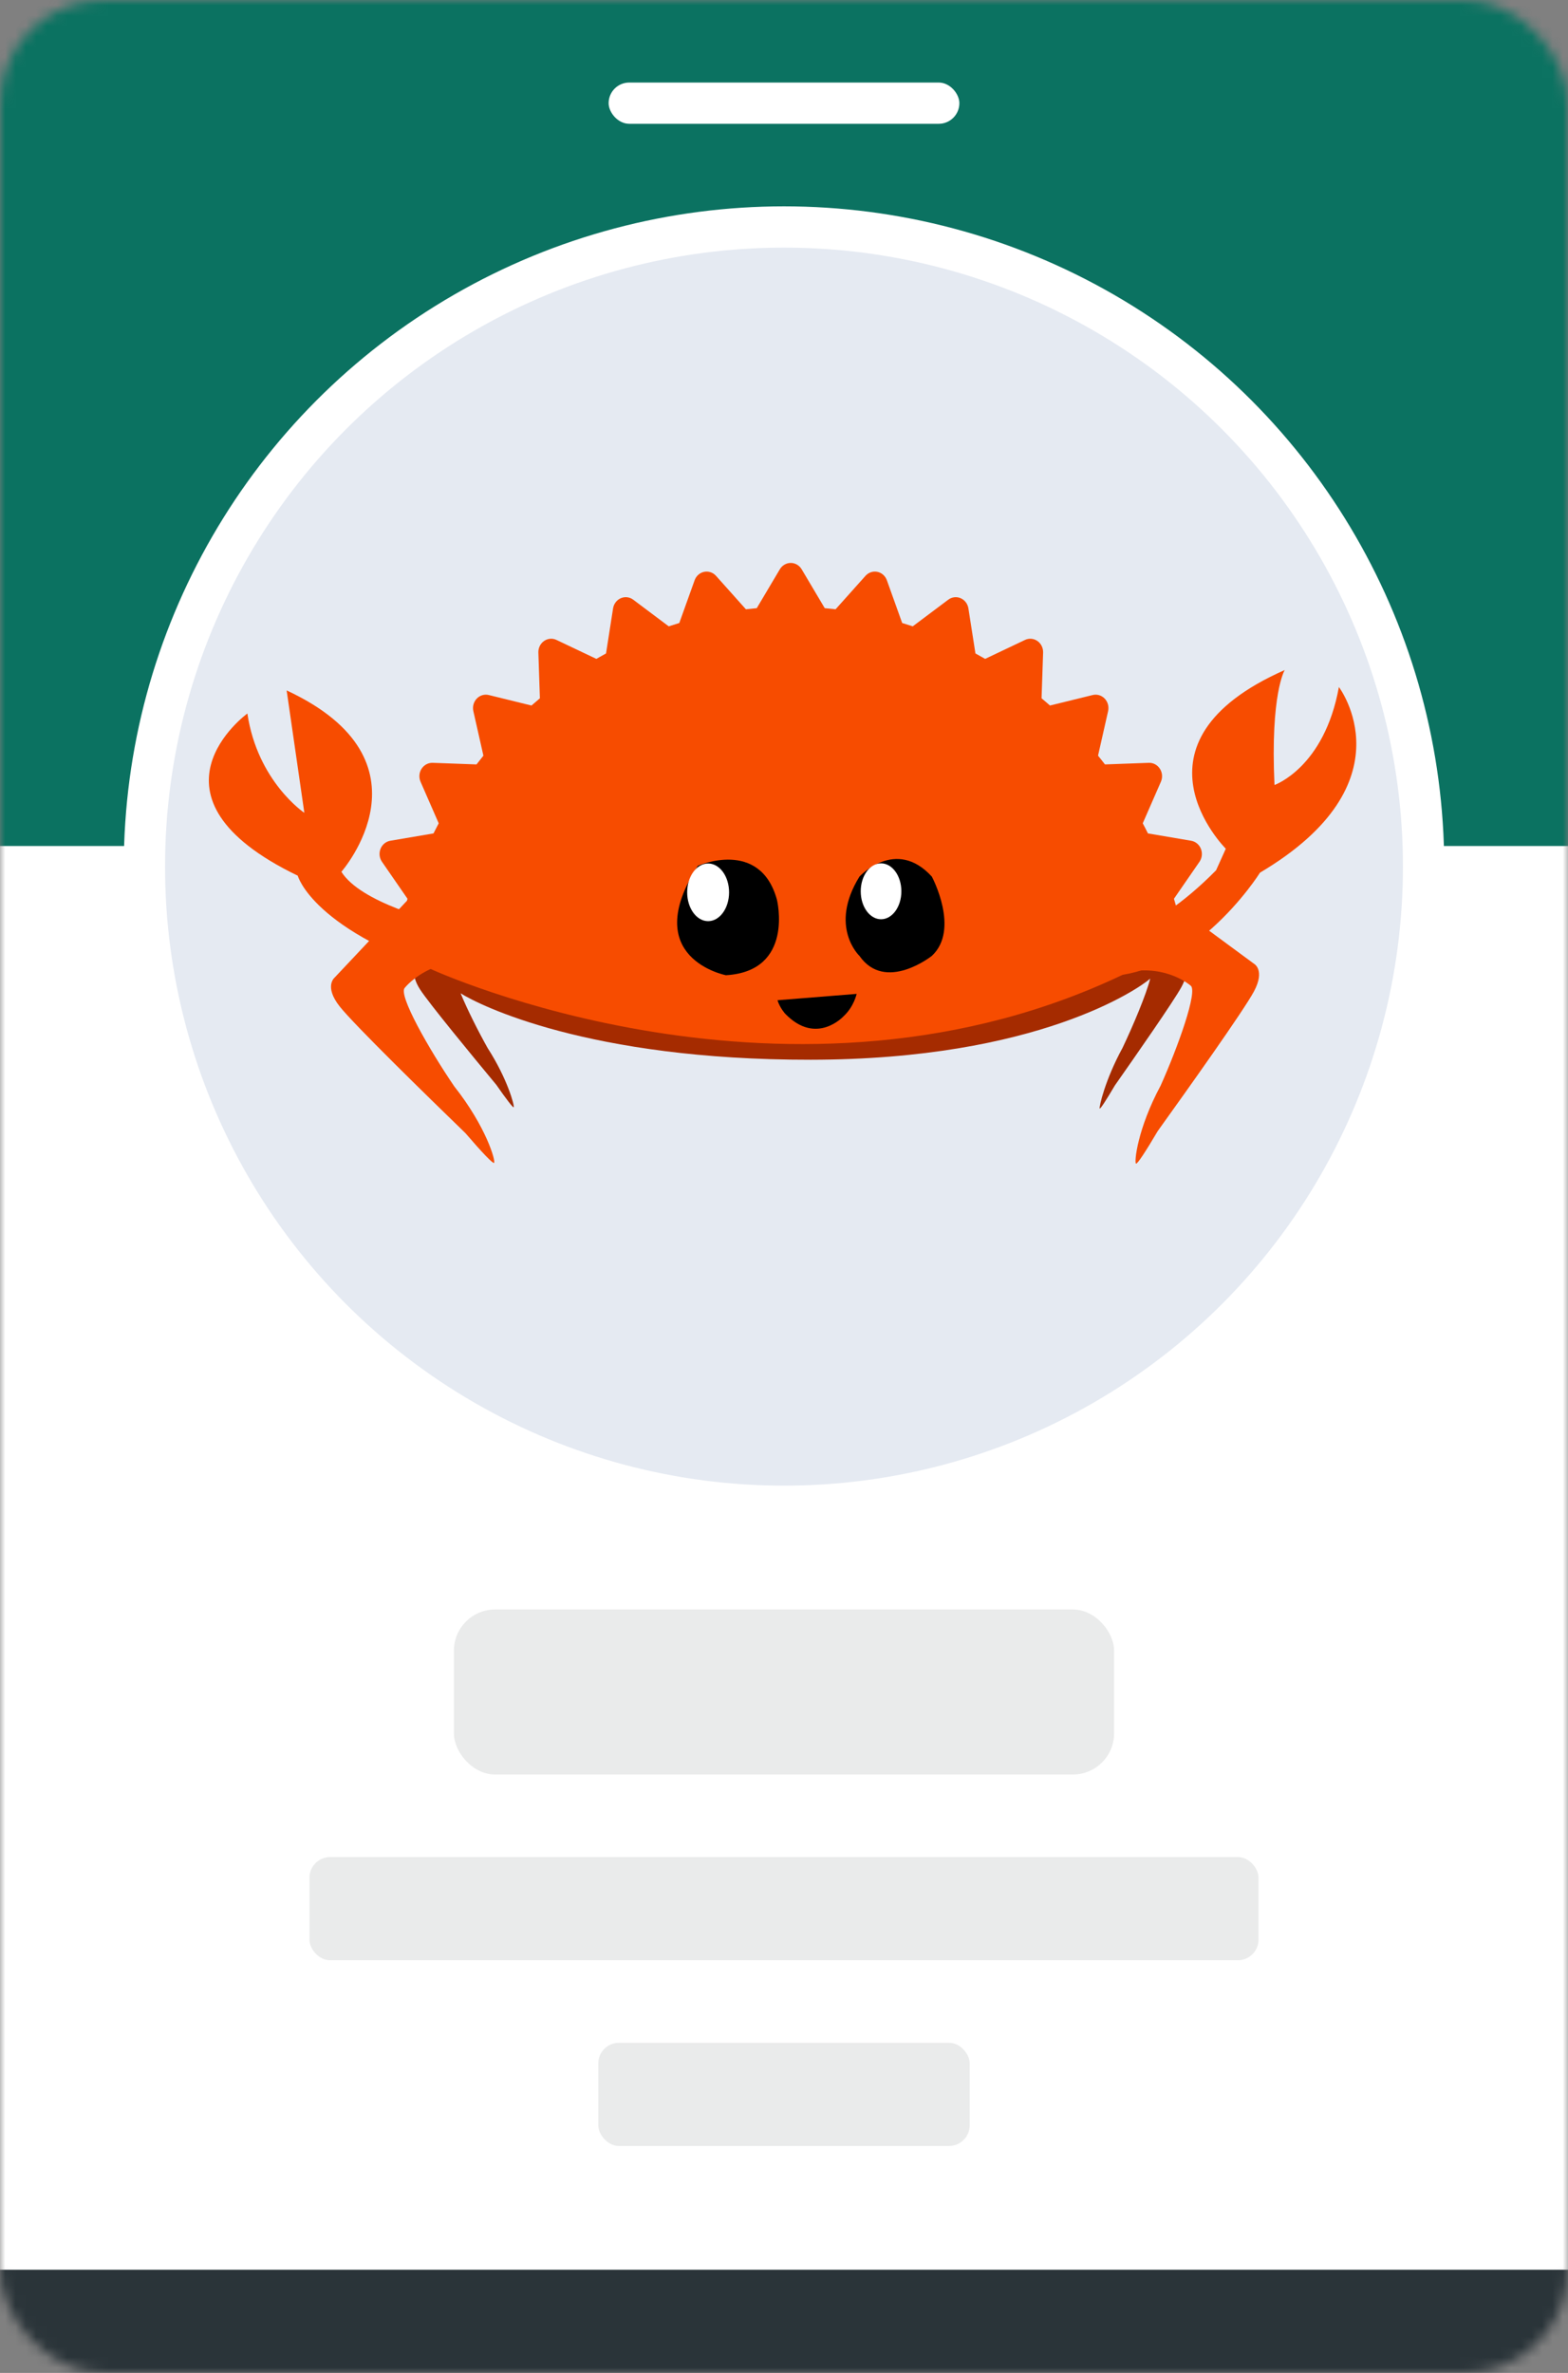 <svg width="152" height="230" viewBox="0 0 152 230" fill="none" xmlns="http://www.w3.org/2000/svg">
<rect x="0" y="0" width="152" height="230" fill="#808080" stroke="none"/>
<mask id="mask0" mask-type="alpha" maskUnits="userSpaceOnUse" x="0" y="0" width="152" height="230">
<rect width="152" height="230" rx="10" fill="white"/>
</mask>
<g mask="url(#mask0)">
<rect width="152" height="230" fill="white"/>
<path d="M0 0H152V82H0V0Z" fill="#0B7261"/>
<rect y="220" width="152" height="10" fill="#2A3439"/>
<circle cx="76" cy="84" r="62" fill="#E5EAF2" stroke="white" stroke-width="4"/>
<path d="M114.89 93.419L113.743 91.043C113.749 90.953 113.754 90.863 113.754 90.772C113.754 88.079 110.953 85.598 106.242 83.61V85.263C105.783 85.08 105.304 84.903 104.806 84.731V83.961C98.073 81.533 88.049 79.992 76.853 79.992C67.071 79.992 58.183 81.168 51.603 83.085V85.768H51.603V82.52C44.861 84.663 40.682 87.639 40.682 90.929C40.682 91.448 40.787 91.959 40.988 92.46L40.301 93.682C40.301 93.682 39.751 94.396 40.72 95.902C41.574 97.23 45.854 102.427 48.113 105.149C49.084 106.544 49.742 107.403 49.799 107.32C49.89 107.189 49.196 104.569 47.269 101.58C46.369 99.975 45.296 97.848 44.651 96.277C46.45 97.416 57.023 102.74 78.588 102.718C100.628 102.696 110.424 95.797 111.499 94.858C111.124 96.368 109.84 99.421 108.816 101.569C107.134 104.64 106.525 107.314 106.603 107.447C106.653 107.53 107.227 106.645 108.073 105.21C110.042 102.403 113.775 97.046 114.52 95.681C115.366 94.134 114.89 93.419 114.89 93.419Z" fill="#A52B00"/>
<path d="M121.552 93.407L114.015 87.855C113.944 87.608 113.873 87.361 113.8 87.116L116.276 83.529C116.528 83.164 116.579 82.69 116.415 82.274C116.251 81.86 115.891 81.563 115.466 81.491L111.28 80.78C111.118 80.449 110.948 80.123 110.777 79.8L112.536 75.773C112.717 75.363 112.679 74.886 112.439 74.514C112.2 74.14 111.794 73.921 111.362 73.938L107.113 74.093C106.893 73.806 106.67 73.522 106.442 73.244L107.418 68.928C107.517 68.49 107.392 68.031 107.087 67.712C106.783 67.395 106.342 67.264 105.923 67.367L101.784 68.384C101.516 68.147 101.244 67.913 100.968 67.684L101.117 63.253C101.133 62.805 100.924 62.379 100.565 62.13C100.206 61.879 99.751 61.842 99.359 62.028L95.498 63.863C95.187 63.685 94.874 63.508 94.558 63.337L93.876 58.971C93.807 58.528 93.522 58.153 93.124 57.981C92.726 57.808 92.271 57.864 91.922 58.127L88.48 60.709C88.141 60.597 87.801 60.489 87.456 60.386L85.973 56.245C85.822 55.823 85.474 55.513 85.049 55.426C84.627 55.34 84.192 55.486 83.899 55.814L81.001 59.055C80.651 59.015 80.3 58.978 79.949 58.947L77.712 55.178C77.485 54.797 77.085 54.564 76.654 54.564C76.224 54.564 75.823 54.797 75.597 55.178L73.36 58.947C73.008 58.978 72.656 59.015 72.306 59.055L69.409 55.814C69.115 55.486 68.679 55.34 68.257 55.426C67.834 55.514 67.485 55.823 67.335 56.245L65.85 60.386C65.507 60.489 65.166 60.598 64.826 60.709L61.386 58.127C61.036 57.863 60.58 57.808 60.182 57.981C59.785 58.153 59.499 58.528 59.43 58.971L58.748 63.337C58.432 63.508 58.119 63.684 57.808 63.863L53.947 62.028C53.555 61.841 53.098 61.879 52.74 62.13C52.382 62.379 52.172 62.805 52.189 63.253L52.337 67.684C52.062 67.913 51.79 68.147 51.521 68.384L47.383 67.367C46.963 67.264 46.522 67.395 46.218 67.712C45.912 68.031 45.788 68.49 45.886 68.928L46.861 73.244C46.635 73.523 46.411 73.806 46.192 74.093L41.943 73.938C41.514 73.925 41.105 74.14 40.865 74.514C40.625 74.886 40.589 75.363 40.768 75.773L42.528 79.8C42.357 80.123 42.187 80.449 42.023 80.78L37.837 81.491C37.412 81.562 37.053 81.859 36.888 82.274C36.724 82.69 36.777 83.164 37.028 83.529L39.504 87.116C39.485 87.179 39.468 87.243 39.449 87.307L32.447 94.744C32.447 94.744 31.374 95.585 32.936 97.561C34.314 99.304 41.387 106.215 45.122 109.835C46.7 111.673 47.781 112.812 47.894 112.713C48.072 112.557 47.136 109.213 44.029 105.289C41.633 101.769 38.524 96.354 39.253 95.73C39.253 95.73 40.083 94.677 41.746 93.92C41.807 93.968 41.684 93.872 41.746 93.92C41.746 93.92 76.858 110.116 109.427 94.194C113.148 93.526 115.4 95.519 115.4 95.519C116.177 95.97 114.165 101.537 112.511 105.223C110.262 109.407 109.932 112.673 110.123 112.786C110.243 112.858 111.062 111.612 112.229 109.63C115.11 105.616 120.555 97.964 121.552 96.105C122.682 93.998 121.552 93.407 121.552 93.407Z" fill="#F74C00"/>
<path d="M106.199 91.33C106.199 91.33 111.251 91.096 117.887 84.351L118.827 82.263C118.827 82.263 108.528 72.018 124.539 64.945C124.539 64.945 123.137 67.236 123.548 76.086C123.548 76.086 128.376 74.41 129.791 66.592C129.791 66.592 136.832 75.876 122.143 84.583C122.143 84.583 115.252 95.63 105.537 94.572L106.199 91.33Z" fill="#F74C00"/>
<path d="M83.314 84.967C83.314 84.967 86.822 81.124 90.331 84.967C90.331 84.967 93.088 90.09 90.331 92.651C90.331 92.651 85.82 96.237 83.314 92.651C83.314 92.651 80.306 89.833 83.314 84.967Z" fill="black"/>
<path d="M87.377 86.393C87.377 87.888 86.495 89.101 85.407 89.101C84.32 89.101 83.438 87.888 83.438 86.393C83.438 84.896 84.32 83.683 85.407 83.683C86.495 83.683 87.377 84.896 87.377 86.393Z" fill="white"/>
<path d="M67.653 83.917C67.653 83.917 73.672 81.252 75.314 87.2C75.314 87.2 77.035 94.133 70.372 94.525C70.372 94.525 61.874 92.888 67.653 83.917Z" fill="black"/>
<path d="M70.676 86.491C70.676 88.034 69.766 89.285 68.645 89.285C67.523 89.285 66.614 88.034 66.614 86.491C66.614 84.948 67.523 83.697 68.645 83.697C69.766 83.697 70.676 84.948 70.676 86.491Z" fill="white"/>
<path d="M75.367 96.949L83.042 96.333C83.042 96.333 82.782 97.569 81.781 98.496C81.781 98.496 79.141 101.391 76.112 98.255C76.112 98.255 75.616 97.721 75.367 96.949Z" fill="black"/>
<path d="M44.631 89.843C44.568 89.843 44.505 89.848 44.443 89.853C41.951 89.286 34.946 87.46 33.094 84.498C33.094 84.498 42.521 73.775 27.788 66.922L29.503 78.785C29.503 78.785 24.961 75.75 23.981 69.157C23.981 69.157 12.921 77.184 28.863 84.877C28.863 84.877 30.308 90.31 44.191 94.645L44.201 94.603C44.341 94.629 44.484 94.645 44.631 94.645C45.943 94.645 47.006 93.57 47.006 92.244C47.006 90.918 45.943 89.843 44.631 89.843Z" fill="#F74C00"/>
<rect x="59" y="8" width="34" height="4" rx="2" fill="white"/>
<rect x="44" y="156" width="64" height="16" rx="4" fill="#2A3439" fill-opacity="0.1"/>
<rect x="30" y="180" width="92" height="10" rx="2" fill="#2A3439" fill-opacity="0.1"/>
<rect x="58" y="198" width="36" height="10" rx="2" fill="#2A3439" fill-opacity="0.1"/>
</g>
</svg>
